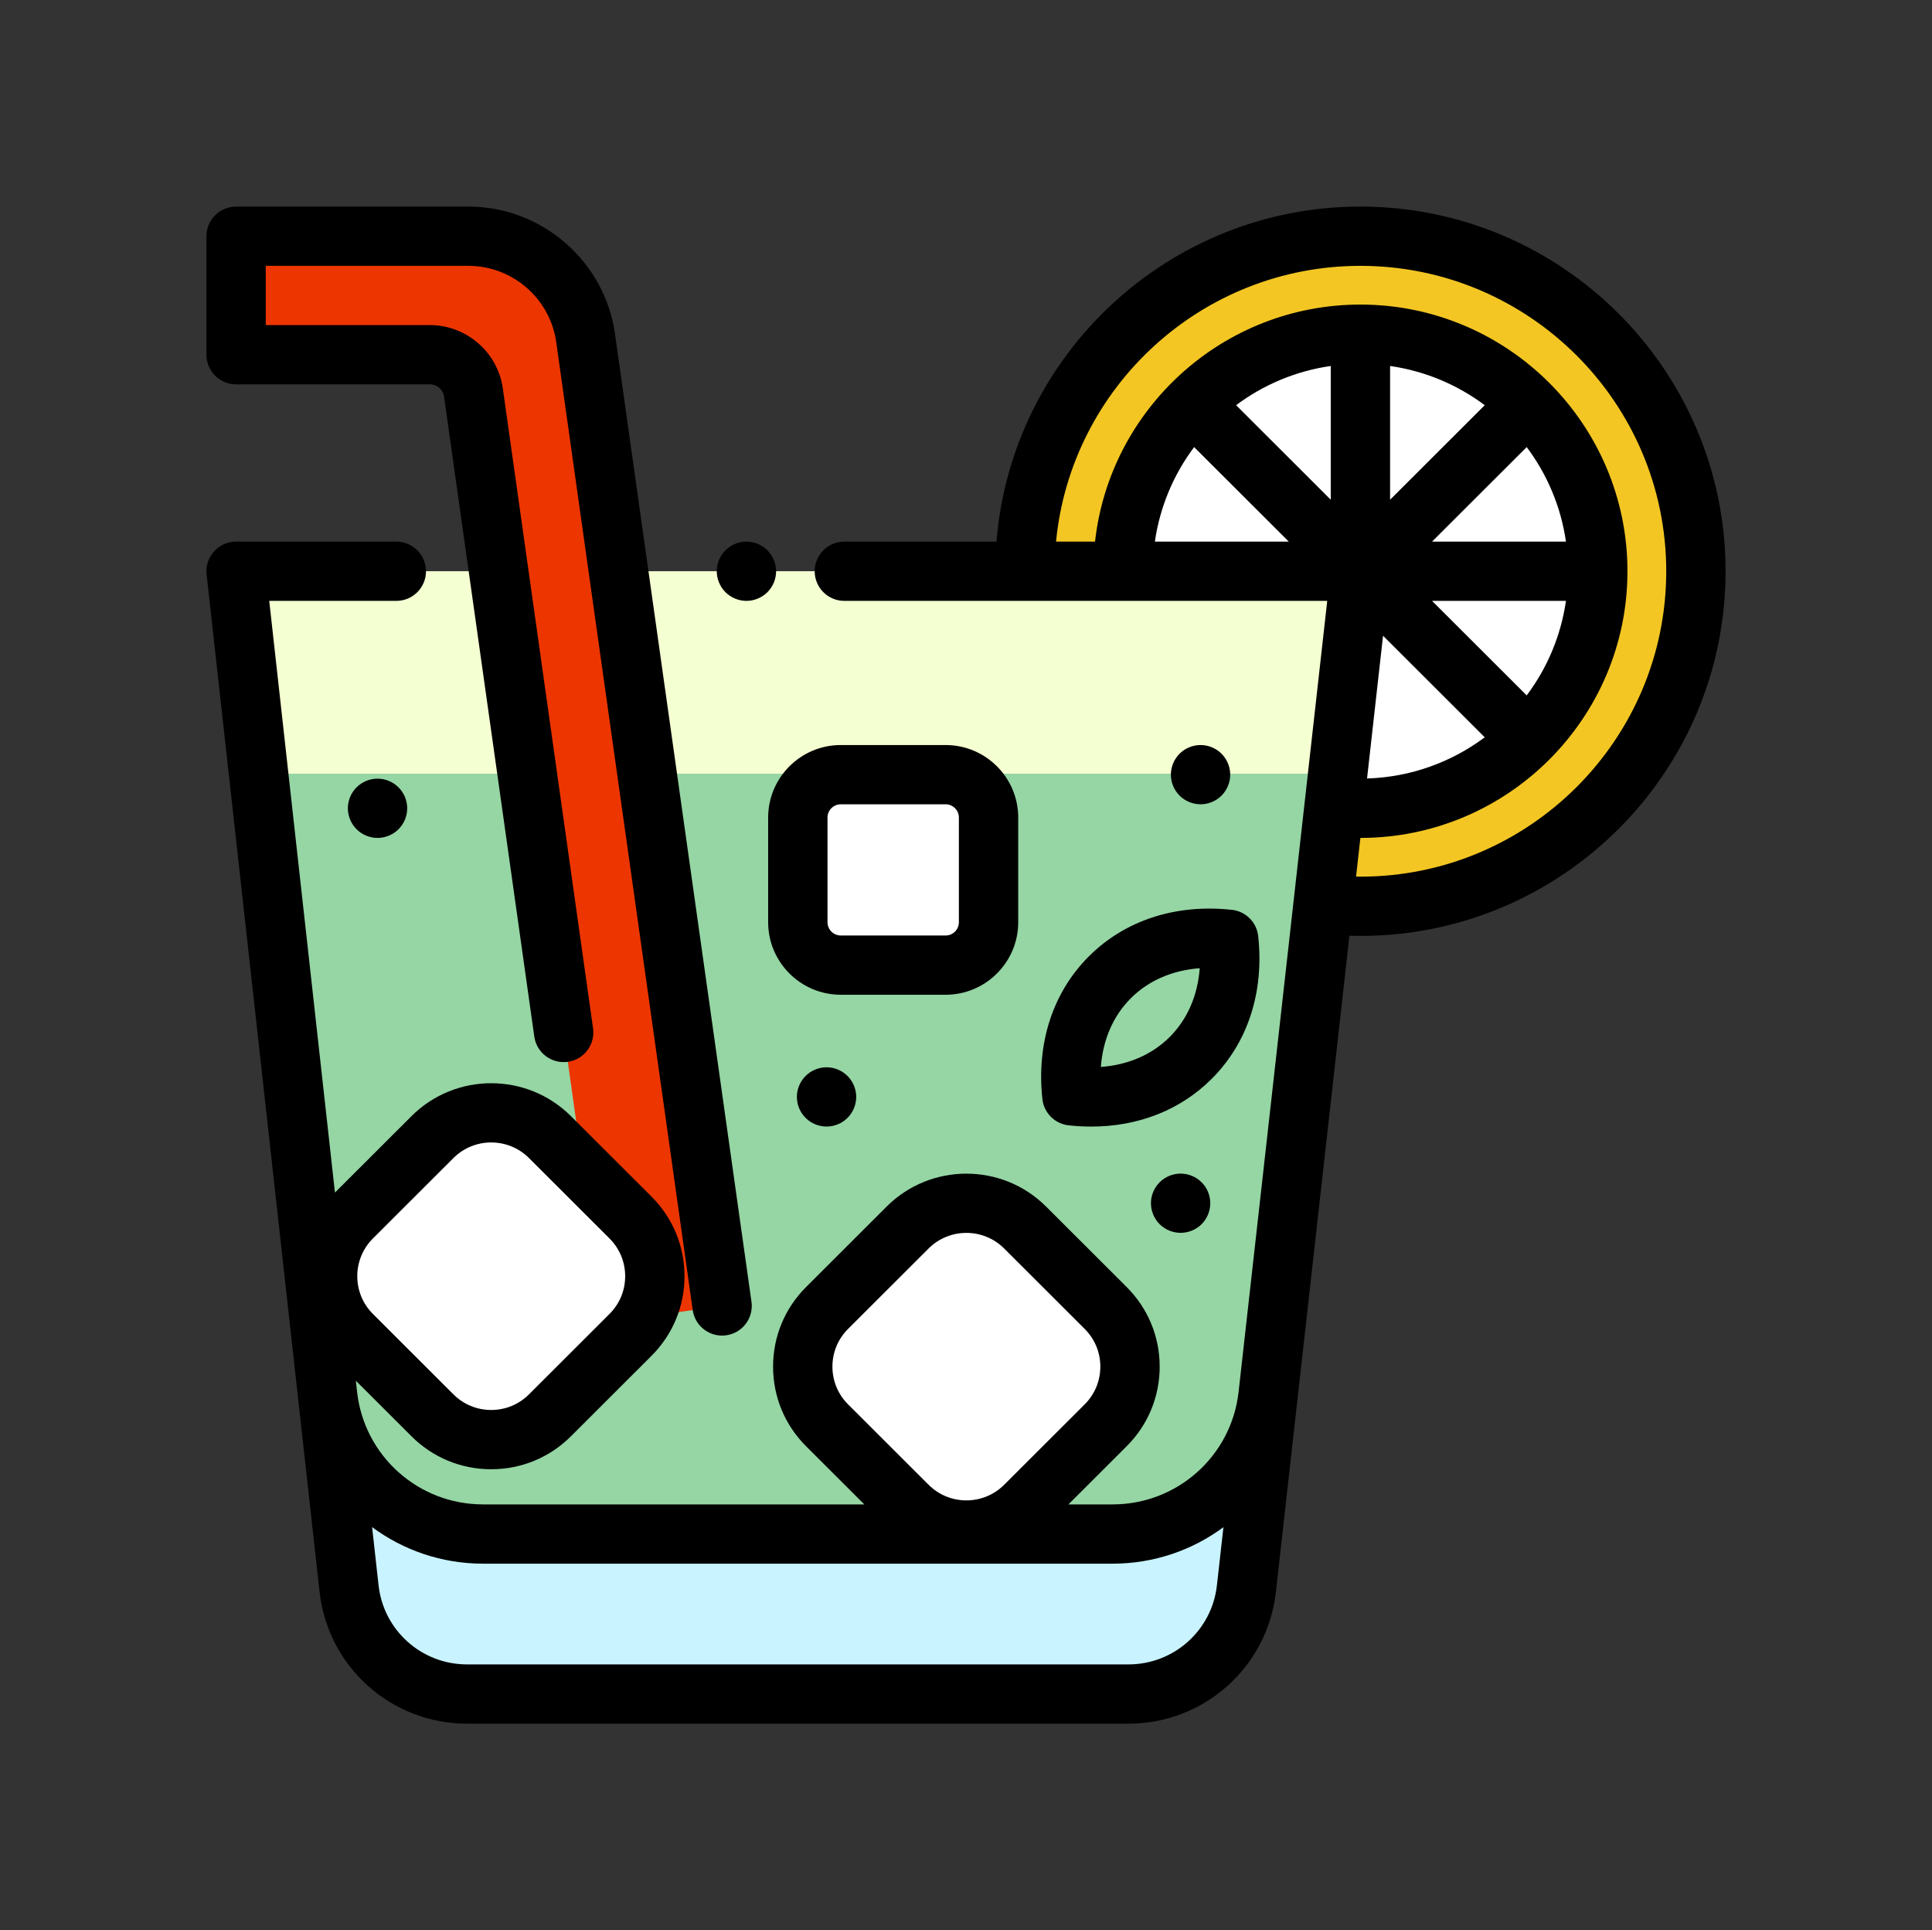 <svg width="936" height="935" viewBox="0 0 936 935" fill="none" xmlns="http://www.w3.org/2000/svg">
<rect x="0" y="0" width="936" height="935" fill="#333333" stroke="none"/>
<path d="M659.084 438.995C748.849 438.995 821.619 366.337 821.619 276.708C821.619 187.079 748.849 114.42 659.084 114.42C569.318 114.42 496.548 187.079 496.548 276.708C496.548 366.337 569.318 438.995 659.084 438.995Z" fill="#F3C623"/>
<path d="M659.083 391.53C722.595 391.53 774.081 340.123 774.081 276.708C774.081 213.293 722.595 161.885 659.083 161.885C595.572 161.885 544.085 213.293 544.085 276.708C544.085 340.123 595.572 391.53 659.083 391.53Z" fill="white"/>
<path d="M192.005 276.708H114.381L169.116 769.498C172.345 798.578 196.961 820.581 226.264 820.581H546.702C575.983 820.581 600.587 798.609 603.844 769.555L659.083 276.708H361.627H192.005Z" fill="#C9F3FF"/>
<path d="M614.349 675.825L659.083 276.708H114.381L158.703 675.749C162.959 714.077 195.402 743.075 234.022 743.075H539.038C577.629 743.075 610.057 714.119 614.349 675.825Z" fill="#95D6A4"/>
<path d="M659.083 276.708H114.381L125.273 374.772H648.091L659.083 276.708Z" fill="#F4FFD2"/>
<path d="M292.898 640.6L229.365 190.111C227.886 179.628 218.902 171.831 208.299 171.831H114.381V114.42H226.984C255.528 114.42 279.715 135.408 283.696 163.63L349.837 632.592" fill="#ED3500"/>
<path d="M535.666 690.408L496.645 729.369C480.925 745.065 455.437 745.065 439.717 729.369L400.697 690.408C384.977 674.712 384.977 649.263 400.697 633.567L439.717 594.606C455.437 578.909 480.925 578.909 496.645 594.606L535.666 633.567C551.386 649.264 551.386 674.712 535.666 690.408Z" fill="white"/>
<path d="M305.46 646.606L266.44 685.567C250.72 701.263 225.232 701.263 209.512 685.567L170.491 646.606C154.771 630.91 154.771 605.461 170.491 589.764L209.512 550.803C225.232 535.107 250.72 535.107 266.44 550.803L305.46 589.764C321.18 605.461 321.18 630.91 305.46 646.606Z" fill="white"/>
<path d="M458.117 467.499H407.334C395.841 467.499 386.525 458.197 386.525 446.722V396.016C386.525 384.541 395.841 375.239 407.334 375.239H458.117C469.609 375.239 478.926 384.541 478.926 396.016V446.722C478.926 458.197 469.609 467.499 458.117 467.499Z" fill="white"/>
<path d="M519.299 530.838C514.188 483.84 548.201 449.879 595.27 454.983C600.382 501.982 566.37 535.942 519.299 530.838Z" fill="#95D6A4"/>
<path d="M659.084 100.067C566.374 100.067 490.1 171.642 482.759 262.355H409.064C401.125 262.355 394.689 268.78 394.689 276.707C394.689 284.635 401.125 291.06 409.064 291.06H549.555H643.01L600.064 674.227V674.228C596.581 705.295 570.347 728.722 539.039 728.722H517.625L545.832 700.559C556.151 690.255 561.833 676.558 561.833 661.988C561.833 647.419 556.151 633.722 545.832 623.419L506.811 584.457C485.512 563.192 450.856 563.192 429.554 584.457L390.533 623.419C380.215 633.722 374.533 647.419 374.533 661.988C374.533 676.558 380.215 690.255 390.533 700.559L418.741 728.722H234.023C202.683 728.722 176.446 705.269 172.99 674.168L172.394 668.803L199.348 695.716C209.666 706.019 223.385 711.692 237.977 711.692C252.569 711.692 266.288 706.019 276.605 695.716L315.625 656.755C325.943 646.453 331.626 632.754 331.626 618.186C331.626 603.617 325.943 589.918 315.625 579.616L276.605 540.654C255.306 519.388 220.65 519.39 199.348 540.654L162.273 577.674L130.438 291.06H192.005C199.945 291.06 206.38 284.635 206.38 276.707C206.38 268.78 199.945 262.355 192.005 262.355H114.382C110.294 262.355 106.398 264.093 103.671 267.134C100.944 270.176 99.643 274.232 100.095 278.289L144.416 677.329V677.332C144.416 677.333 144.416 677.334 144.416 677.337L154.828 771.079C158.872 807.482 189.582 834.933 226.265 834.933H546.702C583.348 834.933 614.054 807.513 618.13 771.15L653.759 453.265C655.538 453.318 657.313 453.35 659.084 453.35C756.632 453.35 835.994 374.109 835.994 276.707C835.994 179.306 756.632 100.067 659.084 100.067ZM403.284 661.988C403.284 655.086 405.976 648.599 410.864 643.719L449.884 604.756C454.929 599.719 461.556 597.2 468.183 597.2C474.81 597.2 481.438 599.719 486.482 604.756L525.504 643.719C530.391 648.599 533.083 655.088 533.083 661.988C533.083 668.889 530.391 675.38 525.504 680.26L486.483 719.22C476.394 729.295 459.975 729.298 449.884 719.22L410.864 680.26C405.976 675.38 403.284 668.889 403.284 661.988ZM180.658 599.915L219.678 560.953C224.724 555.915 231.35 553.396 237.977 553.396C244.604 553.396 251.232 555.915 256.276 560.953L295.298 599.915C300.185 604.795 302.878 611.284 302.878 618.186C302.878 625.089 300.185 631.576 295.298 636.456L256.276 675.418C251.389 680.298 244.89 682.985 237.977 682.985C231.064 682.985 224.566 680.298 219.678 675.417L180.658 636.456C170.567 626.382 170.567 609.989 180.658 599.915ZM670.046 307.952L719.313 357.144C703.311 369.12 683.627 376.424 662.297 377.097L670.046 307.952ZM739.641 336.845L693.787 291.06H758.663C756.217 308.056 749.512 323.696 739.641 336.845ZM693.787 262.355L739.641 216.57C749.512 229.719 756.217 245.359 758.663 262.355H693.787ZM673.459 242.057V177.28C690.48 179.722 706.142 186.417 719.313 196.273L673.459 242.057ZM644.709 242.057L598.855 196.273C612.025 186.417 627.688 179.722 644.709 177.28V242.057ZM578.525 216.572L624.379 262.356H559.503C561.949 245.359 568.654 229.721 578.525 216.572ZM546.702 806.227H226.265C204.256 806.227 185.829 789.756 183.404 767.915L180.271 739.716C195.332 750.88 213.964 757.428 234.023 757.428H539.039C559.062 757.428 577.668 750.897 592.719 739.761L589.559 767.957C587.112 789.775 568.688 806.227 546.702 806.227ZM659.084 424.644C658.381 424.644 657.675 424.625 656.971 424.614L659.071 405.882C659.075 405.882 659.08 405.882 659.085 405.882C730.421 405.882 788.458 347.934 788.458 276.706C788.458 205.479 730.421 147.53 659.085 147.53C592.608 147.53 537.689 197.856 530.516 262.353H511.623C518.874 187.493 582.236 128.773 659.084 128.773C740.78 128.773 807.244 195.136 807.244 276.707C807.244 358.281 740.78 424.644 659.084 424.644Z" fill="black"/>
<path d="M361.627 291.061C365.408 291.061 369.116 289.525 371.79 286.855C374.464 284.186 376.002 280.483 376.002 276.708C376.002 272.933 374.464 269.23 371.79 266.56C369.116 263.891 365.408 262.355 361.627 262.355C357.847 262.355 354.138 263.891 351.464 266.56C348.791 269.23 347.252 272.933 347.252 276.708C347.252 280.483 348.791 284.186 351.464 286.855C354.138 289.525 357.847 291.061 361.627 291.061Z" fill="black"/>
<path d="M114.382 186.184H208.299C211.717 186.184 214.654 188.732 215.13 192.112L258.852 502.125C259.959 509.974 267.232 515.437 275.091 514.336C282.953 513.23 288.428 505.971 287.321 498.122L243.599 188.107C241.135 170.646 225.96 157.478 208.299 157.478H128.756V128.773H226.985C248.238 128.773 266.498 144.618 269.462 165.632L335.603 634.594C336.615 641.765 342.769 646.948 349.82 646.947C350.487 646.947 351.164 646.901 351.842 646.804C359.704 645.698 365.179 638.44 364.072 630.59L297.93 161.629C292.981 126.532 262.48 100.067 226.985 100.067H114.382C106.442 100.067 100.007 106.493 100.007 114.42V171.831C100.007 179.758 106.442 186.184 114.382 186.184Z" fill="black"/>
<path d="M493.301 446.723V396.016C493.301 376.645 477.519 360.886 458.118 360.886H407.333C387.933 360.886 372.149 376.644 372.149 396.016V446.723C372.149 466.094 387.931 481.853 407.333 481.853H458.118C477.519 481.853 493.301 466.095 493.301 446.723ZM400.9 446.723V396.016C400.9 392.474 403.787 389.591 407.334 389.591H458.119C461.667 389.591 464.553 392.474 464.553 396.016V446.723C464.553 450.265 461.667 453.147 458.119 453.147H407.334C403.787 453.147 400.9 450.265 400.9 446.723Z" fill="black"/>
<path d="M505.01 532.388C505.739 539.088 511.038 544.379 517.748 545.106C521.444 545.507 525.089 545.706 528.678 545.706C551.484 545.706 571.906 537.686 587.017 522.598C604.507 505.135 612.512 480.572 609.561 453.433C608.832 446.733 603.533 441.441 596.822 440.714C569.642 437.768 545.043 445.76 527.553 463.223C510.065 480.688 502.058 505.25 505.01 532.388ZM547.882 483.523C556.472 474.945 568.036 469.966 581.231 469.002C580.266 482.176 575.278 493.725 566.689 502.3C558.099 510.878 546.535 515.857 533.34 516.82C534.305 503.647 539.293 492.098 547.882 483.523Z" fill="black"/>
<path d="M561.81 572.692C559.136 575.36 557.598 579.05 557.598 582.838C557.598 586.614 559.136 590.302 561.81 592.986C564.484 595.655 568.192 597.177 571.973 597.177C575.768 597.177 579.462 595.655 582.15 592.986C584.824 590.302 586.348 586.614 586.348 582.838C586.348 579.049 584.824 575.36 582.15 572.692C579.462 570.008 575.768 568.485 571.973 568.485C568.192 568.485 564.484 570.008 561.81 572.692Z" fill="black"/>
<path d="M591.795 385.387C594.469 382.717 596.007 379.014 596.007 375.24C596.007 371.465 594.469 367.762 591.795 365.092C589.121 362.422 585.427 360.887 581.632 360.887C577.852 360.887 574.143 362.422 571.469 365.092C568.795 367.762 567.257 371.465 567.257 375.24C567.257 379.014 568.795 382.717 571.469 385.387C574.143 388.057 577.852 389.592 581.632 389.592C585.427 389.592 589.121 388.057 591.795 385.387Z" fill="black"/>
<path d="M172.743 381.383C170.054 384.053 168.531 387.756 168.531 391.531C168.531 395.305 170.054 399.008 172.743 401.678C175.416 404.348 179.111 405.883 182.906 405.883C186.686 405.883 190.395 404.348 193.068 401.678C195.742 399.008 197.28 395.305 197.28 391.531C197.28 387.756 195.742 384.053 193.068 381.383C190.395 378.713 186.686 377.178 182.906 377.178C179.125 377.178 175.416 378.713 172.743 381.383Z" fill="black"/>
<path d="M390.276 521.194C387.602 523.862 386.064 527.565 386.064 531.34C386.064 535.13 387.602 538.818 390.276 541.487C392.949 544.171 396.658 545.693 400.439 545.693C404.219 545.693 407.928 544.171 410.602 541.487C413.275 538.818 414.813 535.129 414.813 531.34C414.813 527.565 413.275 523.862 410.602 521.194C407.928 518.524 404.219 516.987 400.439 516.987C396.658 516.987 392.949 518.524 390.276 521.194Z" fill="black"/>
</svg>
